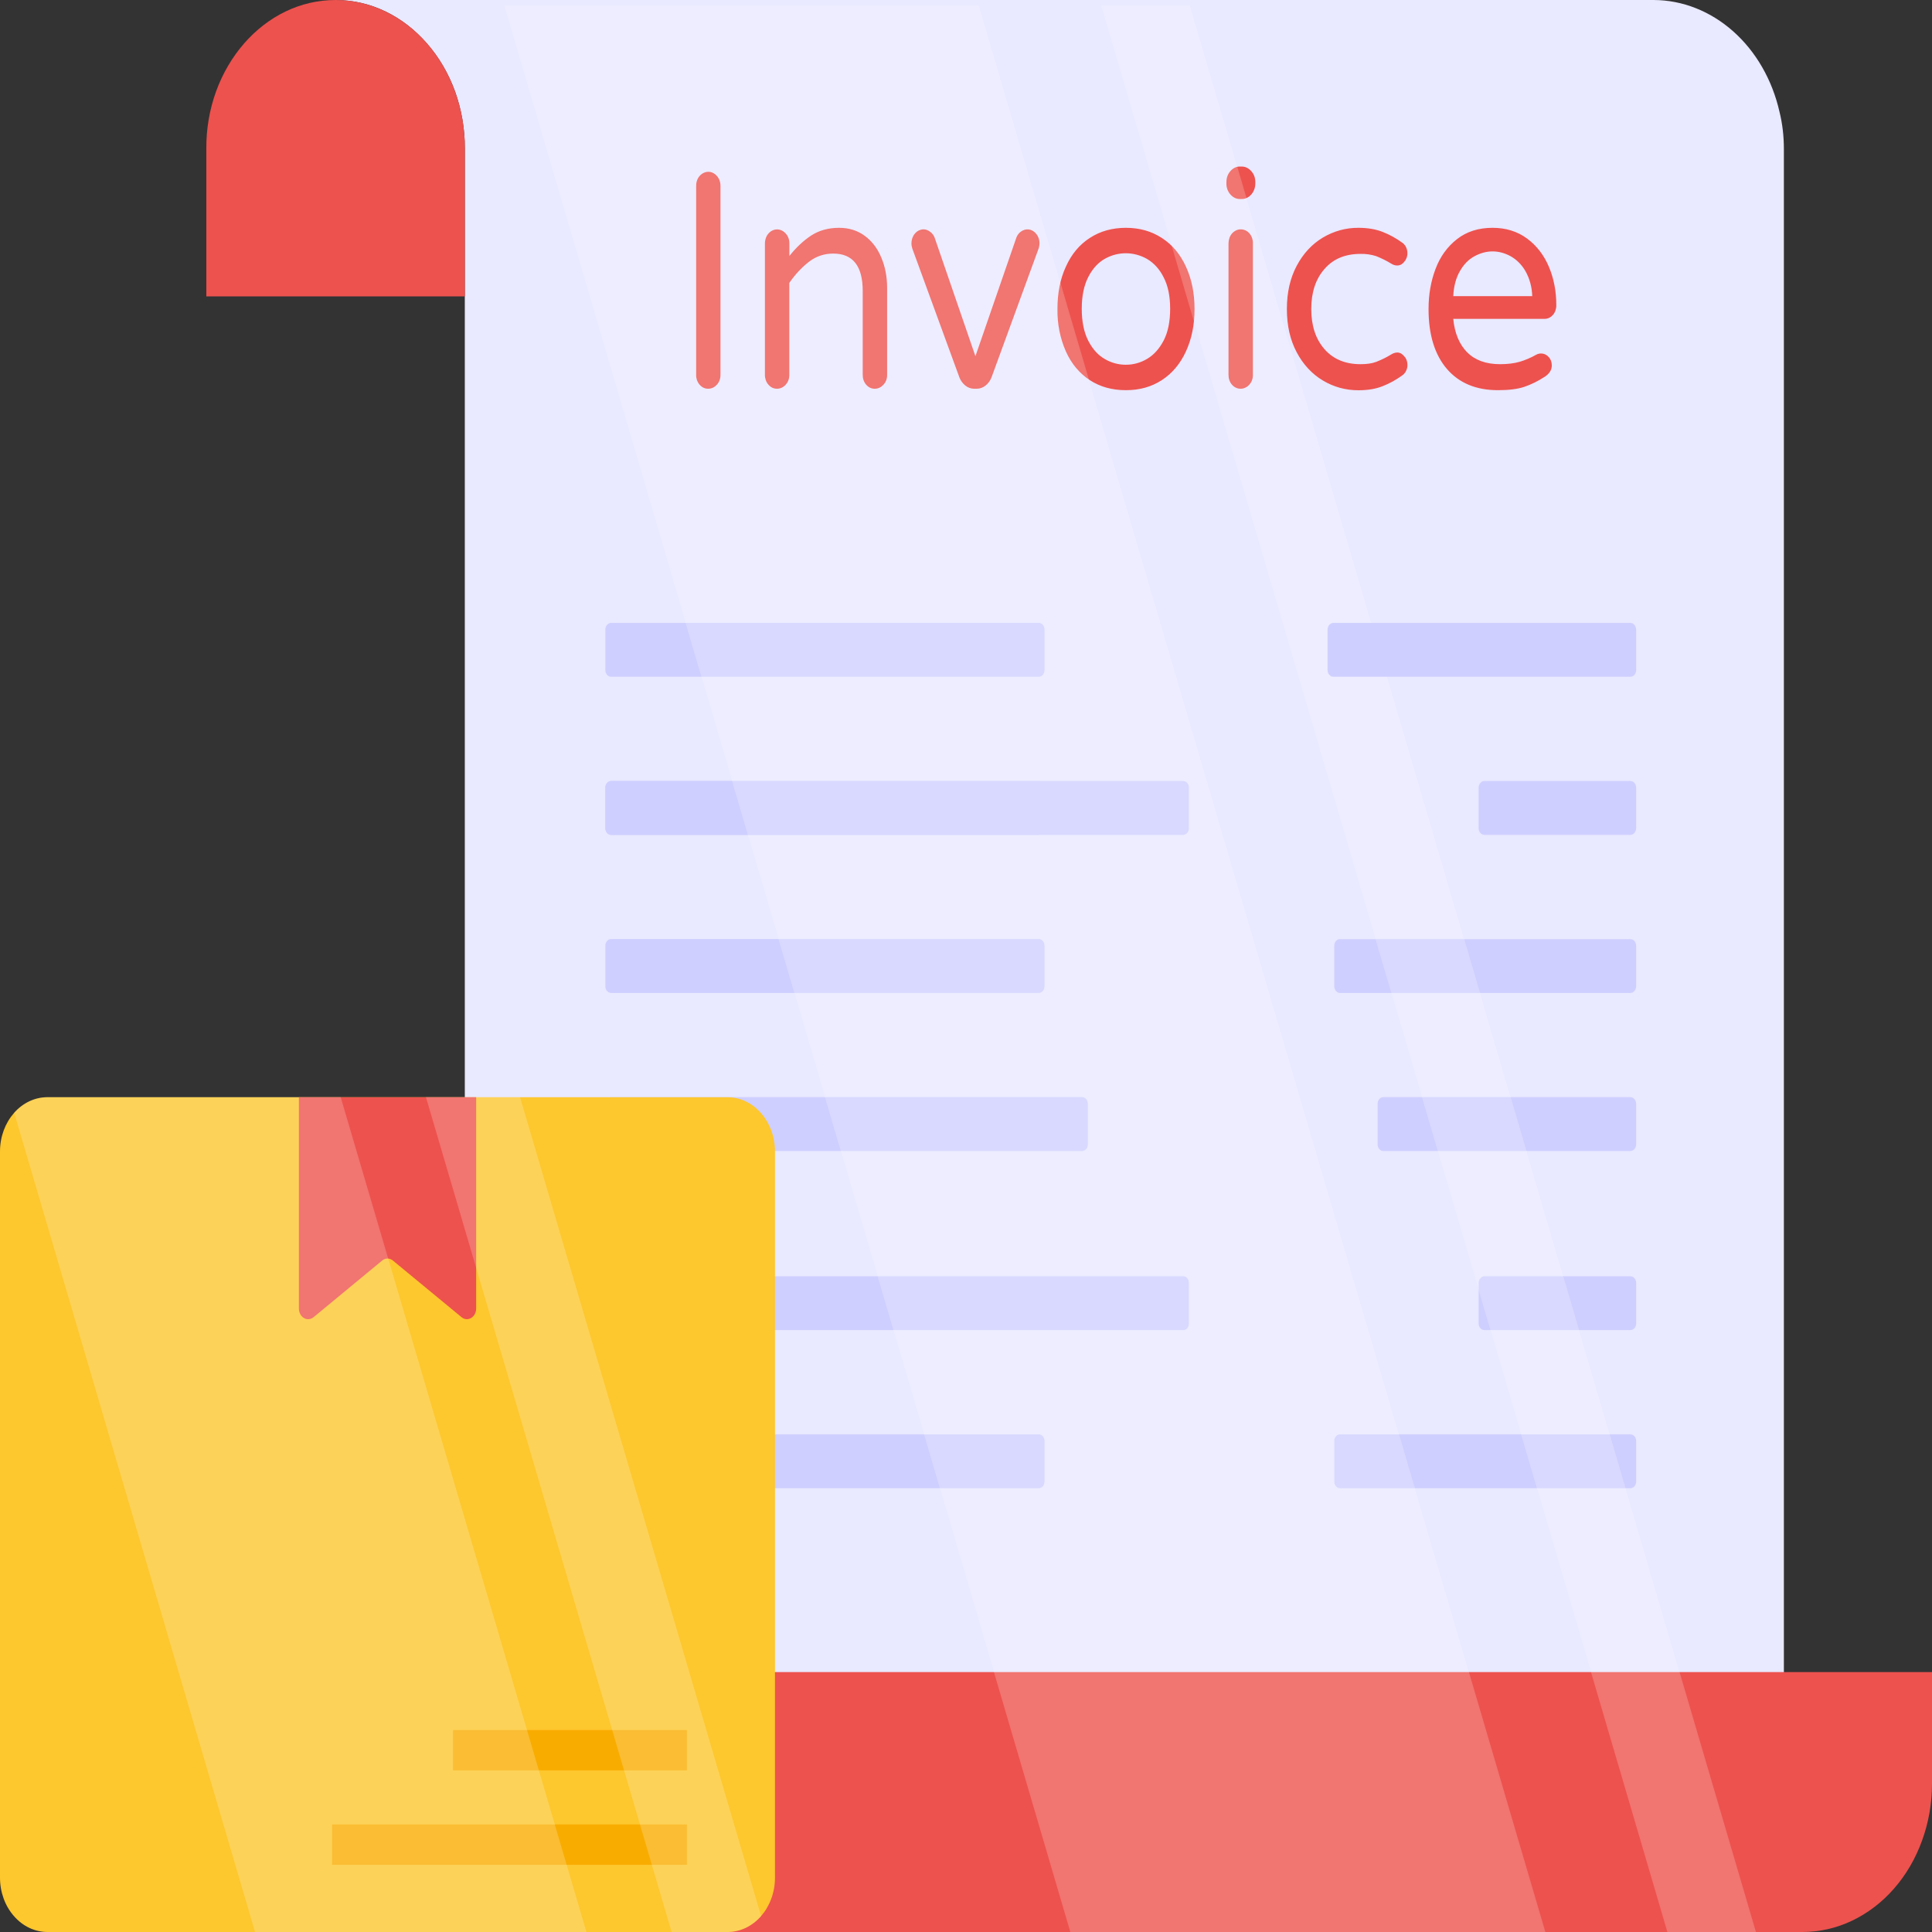 <svg width="24" height="24" viewBox="0 0 24 24" fill="none" xmlns="http://www.w3.org/2000/svg">
<rect x="0" y="0" width="24" height="24" fill="#333333" stroke="none"/>
<path d="M4.168 0C4.611 0 5.011 0.204 5.303 0.539C5.453 0.71 5.572 0.913 5.653 1.136C5.733 1.36 5.775 1.6 5.774 1.841V22.159C5.774 22.849 6.106 23.451 6.599 23.767C6.838 23.921 7.109 24.001 7.383 24H22.16V1.852C22.16 1.69 22.142 1.535 22.105 1.387C22.015 0.991 21.813 0.64 21.53 0.389C21.247 0.138 20.9 0.001 20.542 0L4.168 0Z" fill="#E9E9FF"/>
<path d="M8.691 4.779C8.677 4.763 8.666 4.744 8.658 4.723C8.651 4.702 8.647 4.68 8.648 4.657V2.309C8.647 2.274 8.656 2.241 8.672 2.212C8.689 2.183 8.713 2.161 8.74 2.148C8.768 2.134 8.798 2.131 8.828 2.137C8.857 2.144 8.884 2.161 8.905 2.185C8.935 2.219 8.95 2.261 8.95 2.309V4.657C8.95 4.706 8.935 4.746 8.905 4.779C8.875 4.812 8.839 4.829 8.797 4.829C8.755 4.829 8.72 4.812 8.691 4.779ZM9.546 4.779C9.532 4.763 9.52 4.744 9.513 4.723C9.506 4.702 9.502 4.68 9.502 4.657V3.024C9.502 2.99 9.511 2.956 9.527 2.927C9.544 2.899 9.567 2.876 9.595 2.863C9.623 2.85 9.653 2.846 9.683 2.853C9.712 2.86 9.739 2.876 9.761 2.901C9.791 2.935 9.806 2.976 9.806 3.024V3.18C9.89 3.074 9.981 2.989 10.078 2.925C10.176 2.862 10.291 2.83 10.424 2.83C10.546 2.83 10.652 2.863 10.742 2.929C10.832 2.995 10.903 3.089 10.948 3.2C10.996 3.313 11.02 3.439 11.02 3.576V4.657C11.02 4.706 11.005 4.746 10.975 4.779C10.944 4.812 10.909 4.829 10.866 4.829C10.824 4.829 10.789 4.812 10.76 4.779C10.746 4.763 10.735 4.744 10.728 4.723C10.72 4.702 10.717 4.68 10.717 4.657V3.614C10.717 3.305 10.595 3.15 10.351 3.15C10.24 3.15 10.141 3.183 10.053 3.249C9.959 3.322 9.875 3.412 9.805 3.515V4.657C9.805 4.706 9.79 4.746 9.76 4.779C9.746 4.795 9.729 4.808 9.711 4.816C9.692 4.825 9.672 4.829 9.653 4.829C9.633 4.829 9.613 4.825 9.595 4.817C9.576 4.808 9.56 4.795 9.546 4.779ZM11.991 4.789C11.959 4.763 11.934 4.729 11.918 4.688L11.339 3.104C11.329 3.079 11.323 3.052 11.322 3.024C11.322 3.002 11.326 2.979 11.333 2.958C11.341 2.937 11.351 2.917 11.366 2.901C11.379 2.885 11.396 2.872 11.414 2.863C11.433 2.854 11.453 2.849 11.473 2.849C11.501 2.849 11.528 2.859 11.553 2.878C11.577 2.895 11.597 2.919 11.609 2.948L12.117 4.425L12.627 2.948C12.639 2.919 12.658 2.894 12.681 2.878C12.71 2.856 12.745 2.846 12.779 2.85C12.813 2.854 12.845 2.872 12.869 2.901C12.898 2.935 12.913 2.976 12.913 3.024C12.912 3.052 12.906 3.079 12.896 3.104L12.317 4.688C12.301 4.729 12.276 4.763 12.244 4.789C12.212 4.815 12.173 4.829 12.134 4.829H12.101C12.062 4.829 12.023 4.815 11.991 4.789ZM13.538 4.722C13.41 4.639 13.307 4.515 13.241 4.366C13.169 4.203 13.133 4.022 13.136 3.839C13.136 3.641 13.17 3.465 13.241 3.312C13.31 3.158 13.409 3.039 13.538 2.956C13.666 2.872 13.816 2.83 13.987 2.83C14.156 2.83 14.304 2.872 14.433 2.956C14.562 3.039 14.662 3.158 14.732 3.312C14.803 3.465 14.839 3.641 14.839 3.839C14.839 4.037 14.803 4.212 14.732 4.366C14.661 4.52 14.562 4.638 14.433 4.722C14.304 4.806 14.156 4.847 13.987 4.847C13.816 4.847 13.666 4.806 13.538 4.722ZM14.248 4.459C14.331 4.411 14.4 4.335 14.455 4.231C14.509 4.127 14.536 3.995 14.536 3.835C14.536 3.678 14.509 3.547 14.454 3.443C14.406 3.346 14.335 3.267 14.248 3.216C14.166 3.17 14.076 3.146 13.985 3.146C13.894 3.146 13.804 3.17 13.723 3.216C13.639 3.264 13.571 3.339 13.518 3.443C13.465 3.547 13.438 3.678 13.438 3.835C13.438 3.995 13.465 4.127 13.518 4.231C13.571 4.335 13.639 4.411 13.723 4.459C13.804 4.507 13.894 4.531 13.985 4.531C14.077 4.531 14.167 4.507 14.248 4.459ZM15.284 2.415C15.268 2.397 15.256 2.376 15.247 2.353C15.239 2.329 15.234 2.304 15.235 2.278V2.263C15.235 2.21 15.251 2.164 15.284 2.126C15.3 2.107 15.319 2.093 15.339 2.083C15.36 2.073 15.382 2.068 15.405 2.069H15.424C15.471 2.069 15.51 2.088 15.544 2.126C15.56 2.144 15.573 2.165 15.582 2.189C15.59 2.212 15.594 2.238 15.594 2.263V2.278C15.594 2.331 15.577 2.377 15.544 2.416C15.528 2.434 15.51 2.448 15.489 2.458C15.469 2.468 15.446 2.473 15.424 2.472H15.404C15.382 2.473 15.36 2.468 15.339 2.458C15.319 2.448 15.3 2.434 15.284 2.415ZM15.304 4.779C15.29 4.763 15.279 4.744 15.272 4.723C15.264 4.702 15.261 4.68 15.261 4.657V3.024C15.261 3.002 15.265 2.979 15.272 2.958C15.279 2.937 15.29 2.917 15.304 2.901C15.318 2.885 15.335 2.872 15.353 2.863C15.372 2.854 15.391 2.849 15.411 2.849C15.455 2.849 15.492 2.866 15.521 2.899C15.535 2.915 15.546 2.935 15.554 2.956C15.561 2.978 15.565 3.001 15.564 3.024V4.657C15.564 4.706 15.549 4.746 15.519 4.779C15.505 4.795 15.488 4.808 15.469 4.816C15.451 4.825 15.431 4.829 15.411 4.829C15.391 4.829 15.371 4.825 15.353 4.816C15.335 4.808 15.318 4.795 15.304 4.779ZM16.432 4.726C16.298 4.646 16.186 4.525 16.108 4.376C16.027 4.224 15.986 4.045 15.986 3.839C15.986 3.633 16.027 3.455 16.108 3.302C16.189 3.15 16.297 3.033 16.432 2.952C16.569 2.87 16.721 2.829 16.875 2.83C16.992 2.83 17.094 2.848 17.179 2.882C17.265 2.916 17.344 2.96 17.417 3.013C17.434 3.024 17.449 3.04 17.461 3.06C17.472 3.079 17.479 3.101 17.482 3.124C17.485 3.147 17.483 3.17 17.477 3.192C17.47 3.214 17.46 3.234 17.445 3.251C17.435 3.265 17.421 3.277 17.406 3.286C17.39 3.294 17.374 3.298 17.357 3.298C17.331 3.298 17.306 3.29 17.284 3.276C17.224 3.239 17.161 3.208 17.096 3.182C17.033 3.162 16.967 3.152 16.901 3.154C16.711 3.154 16.561 3.216 16.452 3.343C16.343 3.468 16.289 3.633 16.289 3.839C16.289 4.045 16.343 4.21 16.452 4.336C16.561 4.461 16.711 4.524 16.901 4.524C16.979 4.524 17.044 4.515 17.096 4.495C17.161 4.47 17.224 4.439 17.284 4.402C17.306 4.388 17.331 4.38 17.357 4.379C17.391 4.379 17.419 4.395 17.445 4.427C17.46 4.443 17.471 4.463 17.477 4.485C17.483 4.507 17.485 4.531 17.483 4.554C17.48 4.577 17.472 4.599 17.461 4.618C17.45 4.637 17.435 4.653 17.417 4.665C17.344 4.718 17.265 4.762 17.179 4.796C17.093 4.831 16.992 4.848 16.875 4.848C16.715 4.848 16.567 4.807 16.432 4.726ZM17.974 4.583C17.823 4.407 17.746 4.159 17.746 3.839C17.746 3.659 17.775 3.492 17.833 3.34C17.89 3.188 17.979 3.065 18.099 2.971C18.219 2.877 18.366 2.83 18.541 2.83C18.706 2.83 18.848 2.874 18.967 2.961C19.087 3.049 19.178 3.166 19.24 3.312C19.302 3.458 19.333 3.617 19.333 3.79C19.334 3.812 19.33 3.834 19.323 3.855C19.316 3.876 19.306 3.895 19.292 3.911C19.277 3.928 19.26 3.941 19.241 3.95C19.221 3.958 19.201 3.962 19.18 3.961H18.053C18.07 4.139 18.128 4.277 18.225 4.376C18.323 4.474 18.459 4.524 18.635 4.524C18.728 4.524 18.809 4.514 18.879 4.494C18.948 4.473 19.018 4.444 19.084 4.406C19.102 4.396 19.123 4.391 19.144 4.391C19.179 4.391 19.21 4.405 19.237 4.433C19.263 4.461 19.277 4.496 19.277 4.539C19.277 4.595 19.248 4.642 19.19 4.68C19.104 4.736 19.018 4.778 18.934 4.806C18.85 4.834 18.741 4.847 18.608 4.847C18.338 4.847 18.126 4.759 17.974 4.583ZM19.034 3.679C19.031 3.568 19.002 3.46 18.949 3.367C18.903 3.287 18.839 3.224 18.764 3.182C18.691 3.143 18.617 3.123 18.541 3.123C18.466 3.123 18.392 3.143 18.319 3.182C18.245 3.221 18.184 3.283 18.136 3.367C18.087 3.451 18.059 3.555 18.053 3.679H19.034ZM5.775 3.682V1.842C5.775 1.6 5.734 1.36 5.653 1.137C5.572 0.913 5.454 0.71 5.304 0.539C5.155 0.368 4.978 0.232 4.783 0.14C4.588 0.047 4.38 3.08394e-05 4.169 0C3.726 0 3.326 0.204 3.033 0.539C2.884 0.71 2.765 0.913 2.684 1.136C2.603 1.36 2.562 1.6 2.563 1.842V3.682H5.775ZM7.384 24H22.39C22.601 24 22.811 23.953 23.006 23.86C23.201 23.767 23.379 23.632 23.528 23.461C23.678 23.29 23.796 23.087 23.877 22.863C23.958 22.64 24 22.4 24 22.158V20.771H8.99V22.158C8.991 22.4 8.95 22.64 8.869 22.864C8.788 23.087 8.669 23.291 8.519 23.461C8.371 23.632 8.194 23.768 7.999 23.861C7.804 23.953 7.595 24 7.384 24H7.384Z" fill="#ED524E"/>
<path d="M14.769 9.784V10.289C14.769 10.31 14.762 10.331 14.749 10.346C14.735 10.362 14.717 10.37 14.698 10.371H7.592C7.582 10.371 7.573 10.369 7.564 10.364C7.555 10.36 7.547 10.354 7.541 10.347C7.534 10.339 7.529 10.33 7.525 10.32C7.521 10.31 7.52 10.3 7.52 10.289V9.784C7.52 9.739 7.552 9.702 7.592 9.702H14.698C14.738 9.702 14.769 9.739 14.769 9.784ZM18.368 9.784V10.289C18.368 10.334 18.401 10.371 18.44 10.371H20.253C20.272 10.371 20.29 10.362 20.304 10.347C20.317 10.331 20.325 10.311 20.325 10.289V9.784C20.325 9.762 20.317 9.741 20.304 9.726C20.291 9.71 20.272 9.702 20.253 9.702H18.44C18.421 9.702 18.403 9.71 18.39 9.726C18.376 9.741 18.368 9.762 18.368 9.784ZM12.975 11.748V12.252C12.975 12.274 12.968 12.295 12.955 12.31C12.941 12.326 12.923 12.334 12.904 12.335H7.592C7.583 12.335 7.573 12.332 7.564 12.328C7.556 12.324 7.548 12.318 7.541 12.311C7.534 12.303 7.529 12.294 7.525 12.284C7.522 12.274 7.52 12.263 7.52 12.252V11.748C7.52 11.702 7.552 11.665 7.592 11.665H12.904C12.944 11.665 12.975 11.702 12.975 11.748Z" fill="#CFCFFF"/>
<path d="M12.975 9.784V10.289C12.975 10.31 12.968 10.331 12.955 10.347C12.941 10.362 12.923 10.37 12.904 10.371H7.592C7.583 10.371 7.573 10.369 7.564 10.365C7.556 10.361 7.548 10.354 7.541 10.347C7.534 10.339 7.529 10.33 7.526 10.32C7.522 10.31 7.52 10.3 7.52 10.289V9.784C7.52 9.739 7.552 9.702 7.592 9.702H12.904C12.944 9.702 12.975 9.739 12.975 9.784ZM12.975 7.82V8.325C12.976 8.336 12.974 8.346 12.97 8.356C12.967 8.366 12.961 8.375 12.955 8.383C12.948 8.391 12.94 8.397 12.931 8.401C12.923 8.405 12.914 8.407 12.904 8.407H7.592C7.582 8.407 7.573 8.405 7.564 8.401C7.556 8.397 7.548 8.391 7.541 8.383C7.534 8.376 7.529 8.366 7.525 8.356C7.522 8.346 7.52 8.336 7.52 8.325V7.82C7.52 7.775 7.552 7.738 7.592 7.738H12.904C12.944 7.738 12.975 7.775 12.975 7.82ZM16.575 11.748V12.252C16.575 12.298 16.607 12.335 16.646 12.335H20.253C20.272 12.335 20.29 12.326 20.304 12.31C20.317 12.295 20.325 12.274 20.325 12.252V11.748C20.325 11.726 20.317 11.705 20.304 11.69C20.291 11.674 20.272 11.666 20.253 11.666H16.646C16.637 11.666 16.628 11.668 16.619 11.672C16.61 11.676 16.602 11.682 16.596 11.69C16.589 11.697 16.584 11.706 16.58 11.716C16.576 11.726 16.575 11.737 16.575 11.748ZM13.514 13.711V14.216C13.514 14.227 13.512 14.238 13.508 14.248C13.505 14.258 13.5 14.267 13.493 14.274C13.486 14.282 13.478 14.288 13.47 14.292C13.461 14.296 13.452 14.298 13.442 14.298H7.592C7.583 14.298 7.573 14.296 7.564 14.292C7.556 14.288 7.548 14.282 7.541 14.274C7.534 14.267 7.529 14.258 7.525 14.248C7.522 14.238 7.52 14.227 7.52 14.216V13.711C7.52 13.666 7.552 13.629 7.592 13.629H13.442C13.482 13.629 13.514 13.666 13.514 13.711ZM17.113 13.711V14.216C17.113 14.261 17.145 14.298 17.184 14.298H20.253C20.262 14.298 20.272 14.296 20.28 14.292C20.289 14.288 20.297 14.282 20.304 14.274C20.31 14.267 20.316 14.258 20.319 14.248C20.323 14.238 20.325 14.227 20.325 14.216V13.711C20.325 13.69 20.317 13.669 20.304 13.654C20.291 13.638 20.272 13.63 20.253 13.629H17.184C17.166 13.629 17.147 13.638 17.134 13.653C17.12 13.669 17.113 13.69 17.113 13.711ZM14.769 15.936V16.441C14.769 16.463 14.762 16.484 14.749 16.499C14.735 16.515 14.717 16.523 14.698 16.523H7.592C7.582 16.523 7.573 16.521 7.564 16.517C7.555 16.513 7.547 16.507 7.541 16.499C7.534 16.492 7.529 16.483 7.525 16.473C7.521 16.463 7.52 16.452 7.52 16.441V15.936C7.52 15.891 7.552 15.854 7.592 15.854H14.698C14.738 15.854 14.769 15.891 14.769 15.936ZM18.368 15.936V16.441C18.368 16.487 18.401 16.523 18.44 16.523H20.253C20.272 16.523 20.29 16.515 20.304 16.499C20.317 16.484 20.325 16.463 20.325 16.441V15.936C20.325 15.915 20.317 15.894 20.304 15.879C20.291 15.863 20.272 15.854 20.253 15.854H18.44C18.421 15.854 18.403 15.863 18.39 15.879C18.376 15.894 18.368 15.915 18.368 15.936ZM12.975 17.9V18.405C12.975 18.427 12.968 18.448 12.955 18.463C12.941 18.478 12.923 18.487 12.904 18.487H7.592C7.583 18.487 7.573 18.485 7.564 18.481C7.556 18.477 7.548 18.471 7.541 18.463C7.534 18.456 7.529 18.447 7.525 18.437C7.522 18.427 7.52 18.416 7.52 18.405V17.9C7.52 17.855 7.552 17.818 7.592 17.818H12.904C12.944 17.818 12.975 17.855 12.975 17.9ZM16.575 17.9V18.405C16.575 18.45 16.607 18.487 16.646 18.487H20.253C20.272 18.487 20.29 18.479 20.304 18.463C20.317 18.448 20.325 18.427 20.325 18.405V17.9C20.325 17.878 20.317 17.858 20.304 17.842C20.291 17.827 20.272 17.818 20.253 17.818H16.646C16.627 17.818 16.609 17.827 16.596 17.842C16.582 17.857 16.575 17.878 16.575 17.9Z" fill="#CFCFFF"/>
<g opacity="0.2">
<path d="M6.262 0.066L13.296 24H19.197L12.16 0.066H6.262ZM14.781 0.066H13.677L20.713 24H21.813L14.781 0.066Z" fill="white"/>
</g>
<path d="M16.492 7.82V8.325C16.492 8.37 16.524 8.407 16.564 8.407H20.253C20.262 8.407 20.272 8.405 20.28 8.401C20.289 8.397 20.297 8.391 20.304 8.383C20.31 8.375 20.316 8.366 20.319 8.356C20.323 8.346 20.325 8.336 20.325 8.325V7.82C20.324 7.798 20.317 7.778 20.303 7.762C20.29 7.747 20.272 7.738 20.253 7.738H16.564C16.545 7.738 16.527 7.747 16.513 7.762C16.5 7.777 16.492 7.798 16.492 7.82Z" fill="#CFCFFF"/>
<path d="M9.627 14.304V23.325C9.627 23.698 9.363 24 9.038 24H0.59C0.433 24 0.283 23.929 0.173 23.802C0.062 23.676 0 23.504 0 23.325V14.304C0 13.932 0.264 13.63 0.59 13.63H9.038C9.363 13.63 9.627 13.932 9.627 14.304Z" fill="#FDC72E"/>
<path d="M5.915 13.63V16.256C5.915 16.28 5.909 16.304 5.898 16.324C5.887 16.345 5.871 16.362 5.852 16.373C5.833 16.384 5.812 16.389 5.791 16.387C5.77 16.385 5.75 16.376 5.733 16.362L4.882 15.66C4.862 15.643 4.839 15.634 4.814 15.634C4.789 15.634 4.766 15.643 4.746 15.66L3.896 16.362C3.879 16.376 3.858 16.385 3.837 16.387C3.816 16.389 3.795 16.384 3.776 16.373C3.757 16.362 3.741 16.345 3.73 16.325C3.719 16.304 3.713 16.28 3.713 16.256V13.63H5.915Z" fill="#ED524E"/>
<path d="M5.628 21.491H8.533V21.992H5.628V21.491ZM4.125 22.664H8.533V23.165H4.125V22.664Z" fill="#F9AC00"/>
<g opacity="0.2">
<path d="M7.285 24H3.168L0.176 13.822C0.287 13.698 0.435 13.629 0.59 13.629H4.232L7.285 24ZM9.455 23.803C9.344 23.929 9.194 23.999 9.037 24H8.343L5.291 13.629H6.46L9.455 23.803Z" fill="white"/>
</g>
</svg>
